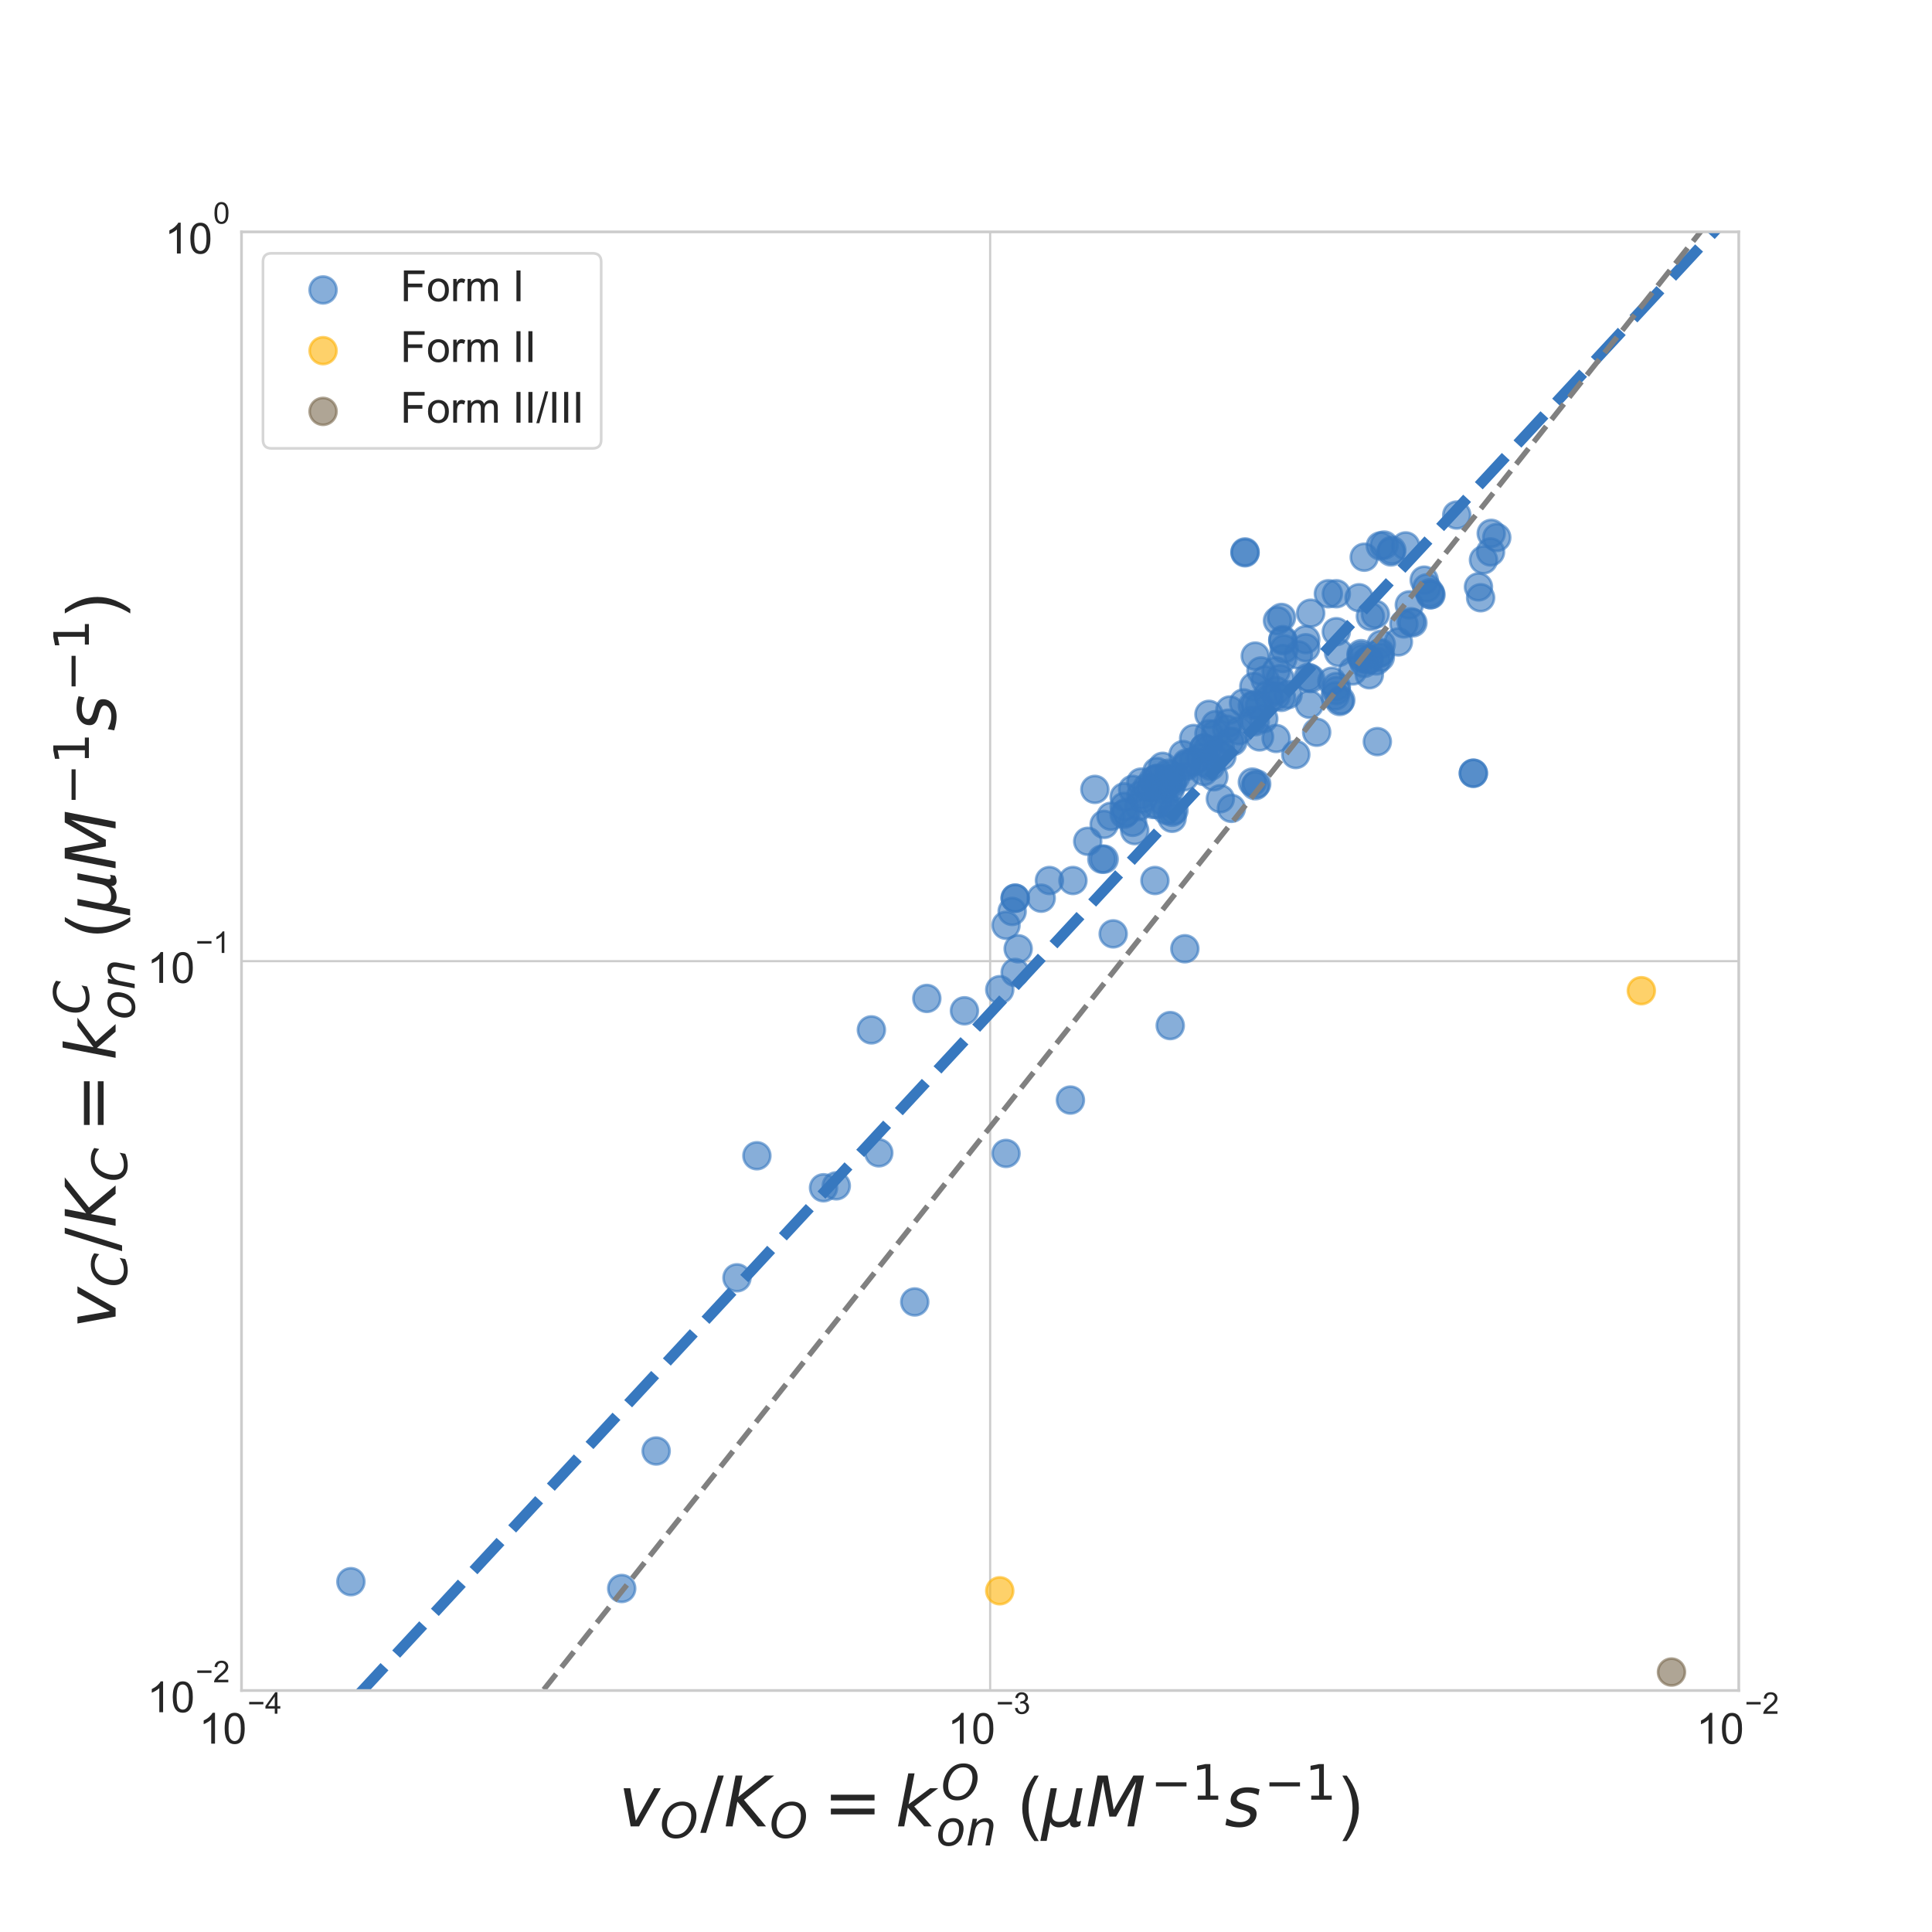 <?xml version="1.0" encoding="utf-8" standalone="no"?>
<!DOCTYPE svg PUBLIC "-//W3C//DTD SVG 1.1//EN"
  "http://www.w3.org/Graphics/SVG/1.1/DTD/svg11.dtd">
<!-- Created with matplotlib (http://matplotlib.org/) -->
<svg height="720pt" version="1.1" viewBox="0 0 720 720" width="720pt" xmlns="http://www.w3.org/2000/svg" xmlns:xlink="http://www.w3.org/1999/xlink">
 <defs>
  <style type="text/css">
*{stroke-linecap:butt;stroke-linejoin:round;}
  </style>
 </defs>
 <g id="figure_1">
  <g id="patch_1">
   <path d="M 0 720 
L 720 720 
L 720 0 
L 0 0 
z
" style="fill:#ffffff;"/>
  </g>
  <g id="axes_1">
   <g id="patch_2">
    <path d="M 90 630 
L 648 630 
L 648 86.4 
L 90 86.4 
z
" style="fill:#ffffff;"/>
   </g>
   <g id="matplotlib.axis_1">
    <g id="xtick_1">
     <g id="line2d_1">
      <path clip-path="url(#pfc0ea7e9c2)" d="M 90 630 
L 90 86.4 
" style="fill:none;stroke:#cccccc;stroke-linecap:round;stroke-width:0.8;"/>
     </g>
     <g id="line2d_2"/>
     <g id="text_1">
      <!-- $\mathdefault{10^{-4}}$ -->
      <defs>
       <path d="M 37.25 0 
L 28.469 0 
L 28.469 56 
Q 25.297 52.984 20.141 49.953 
Q 14.984 46.922 10.891 45.406 
L 10.891 53.906 
Q 18.266 57.375 23.781 62.297 
Q 29.297 67.234 31.594 71.875 
L 37.25 71.875 
z
" id="ArialMT-31"/>
       <path d="M 4.156 35.297 
Q 4.156 48 6.766 55.734 
Q 9.375 63.484 14.516 67.672 
Q 19.672 71.875 27.484 71.875 
Q 33.25 71.875 37.594 69.547 
Q 41.938 67.234 44.766 62.859 
Q 47.609 58.5 49.219 52.219 
Q 50.828 45.953 50.828 35.297 
Q 50.828 22.703 48.234 14.969 
Q 45.656 7.234 40.5 3 
Q 35.359 -1.219 27.484 -1.219 
Q 17.141 -1.219 11.234 6.203 
Q 4.156 15.141 4.156 35.297 
z
M 13.188 35.297 
Q 13.188 17.672 17.312 11.828 
Q 21.438 6 27.484 6 
Q 33.547 6 37.672 11.859 
Q 41.797 17.719 41.797 35.297 
Q 41.797 52.984 37.672 58.781 
Q 33.547 64.594 27.391 64.594 
Q 21.344 64.594 17.719 59.469 
Q 13.188 52.938 13.188 35.297 
z
" id="ArialMT-30"/>
       <path d="M 52.828 31.203 
L 5.562 31.203 
L 5.562 39.406 
L 52.828 39.406 
z
" id="ArialMT-2212"/>
       <path d="M 32.328 0 
L 32.328 17.141 
L 1.266 17.141 
L 1.266 25.203 
L 33.938 71.578 
L 41.109 71.578 
L 41.109 25.203 
L 50.781 25.203 
L 50.781 17.141 
L 41.109 17.141 
L 41.109 0 
z
M 32.328 25.203 
L 32.328 57.469 
L 9.906 25.203 
z
" id="ArialMT-34"/>
      </defs>
      <g style="fill:#262626;" transform="translate(74.16 649.84)scale(0.16 -0.16)">
       <use transform="translate(0 0.202)" xlink:href="#ArialMT-31"/>
       <use transform="translate(55.615 0.202)" xlink:href="#ArialMT-30"/>
       <use transform="translate(112.973 69.895)scale(0.7)" xlink:href="#ArialMT-2212"/>
       <use transform="translate(153.852 69.895)scale(0.7)" xlink:href="#ArialMT-34"/>
      </g>
     </g>
    </g>
    <g id="xtick_2">
     <g id="line2d_3">
      <path clip-path="url(#pfc0ea7e9c2)" d="M 369 630 
L 369 86.4 
" style="fill:none;stroke:#cccccc;stroke-linecap:round;stroke-width:0.8;"/>
     </g>
     <g id="line2d_4"/>
     <g id="text_2">
      <!-- $\mathdefault{10^{-3}}$ -->
      <defs>
       <path d="M 4.203 18.891 
L 12.984 20.062 
Q 14.5 12.594 18.141 9.297 
Q 21.781 6 27 6 
Q 33.203 6 37.469 10.297 
Q 41.75 14.594 41.75 20.953 
Q 41.75 27 37.797 30.922 
Q 33.844 34.859 27.734 34.859 
Q 25.25 34.859 21.531 33.891 
L 22.516 41.609 
Q 23.391 41.5 23.922 41.5 
Q 29.547 41.5 34.031 44.422 
Q 38.531 47.359 38.531 53.469 
Q 38.531 58.297 35.25 61.469 
Q 31.984 64.656 26.812 64.656 
Q 21.688 64.656 18.266 61.422 
Q 14.844 58.203 13.875 51.766 
L 5.078 53.328 
Q 6.688 62.156 12.391 67.016 
Q 18.109 71.875 26.609 71.875 
Q 32.469 71.875 37.391 69.359 
Q 42.328 66.844 44.938 62.5 
Q 47.562 58.156 47.562 53.266 
Q 47.562 48.641 45.062 44.828 
Q 42.578 41.016 37.703 38.766 
Q 44.047 37.312 47.562 32.688 
Q 51.078 28.078 51.078 21.141 
Q 51.078 11.766 44.234 5.25 
Q 37.406 -1.266 26.953 -1.266 
Q 17.531 -1.266 11.297 4.344 
Q 5.078 9.969 4.203 18.891 
z
" id="ArialMT-33"/>
      </defs>
      <g style="fill:#262626;" transform="translate(353.16 650)scale(0.16 -0.16)">
       <use transform="translate(0 0.994)" xlink:href="#ArialMT-31"/>
       <use transform="translate(55.615 0.994)" xlink:href="#ArialMT-30"/>
       <use transform="translate(112.973 70.688)scale(0.7)" xlink:href="#ArialMT-2212"/>
       <use transform="translate(153.852 70.688)scale(0.7)" xlink:href="#ArialMT-33"/>
      </g>
     </g>
    </g>
    <g id="xtick_3">
     <g id="line2d_5">
      <path clip-path="url(#pfc0ea7e9c2)" d="M 648 630 
L 648 86.4 
" style="fill:none;stroke:#cccccc;stroke-linecap:round;stroke-width:0.8;"/>
     </g>
     <g id="line2d_6"/>
     <g id="text_3">
      <!-- $\mathdefault{10^{-2}}$ -->
      <defs>
       <path d="M 50.344 8.453 
L 50.344 0 
L 3.031 0 
Q 2.938 3.172 4.047 6.109 
Q 5.859 10.938 9.828 15.625 
Q 13.812 20.312 21.344 26.469 
Q 33.016 36.031 37.109 41.625 
Q 41.219 47.219 41.219 52.203 
Q 41.219 57.422 37.469 61 
Q 33.734 64.594 27.734 64.594 
Q 21.391 64.594 17.578 60.781 
Q 13.766 56.984 13.719 50.25 
L 4.688 51.172 
Q 5.609 61.281 11.656 66.578 
Q 17.719 71.875 27.938 71.875 
Q 38.234 71.875 44.234 66.156 
Q 50.25 60.453 50.25 52 
Q 50.25 47.703 48.484 43.547 
Q 46.734 39.406 42.656 34.812 
Q 38.578 30.219 29.109 22.219 
Q 21.188 15.578 18.938 13.203 
Q 16.703 10.844 15.234 8.453 
z
" id="ArialMT-32"/>
      </defs>
      <g style="fill:#262626;" transform="translate(632.16 650)scale(0.16 -0.16)">
       <use transform="translate(0 0.994)" xlink:href="#ArialMT-31"/>
       <use transform="translate(55.615 0.994)" xlink:href="#ArialMT-30"/>
       <use transform="translate(112.973 70.688)scale(0.7)" xlink:href="#ArialMT-2212"/>
       <use transform="translate(153.852 70.688)scale(0.7)" xlink:href="#ArialMT-32"/>
      </g>
     </g>
    </g>
    <g id="xtick_4">
     <g id="line2d_7"/>
    </g>
    <g id="xtick_5">
     <g id="line2d_8"/>
    </g>
    <g id="xtick_6">
     <g id="line2d_9"/>
    </g>
    <g id="xtick_7">
     <g id="line2d_10"/>
    </g>
    <g id="xtick_8">
     <g id="line2d_11"/>
    </g>
    <g id="xtick_9">
     <g id="line2d_12"/>
    </g>
    <g id="xtick_10">
     <g id="line2d_13"/>
    </g>
    <g id="xtick_11">
     <g id="line2d_14"/>
    </g>
    <g id="xtick_12">
     <g id="line2d_15"/>
    </g>
    <g id="xtick_13">
     <g id="line2d_16"/>
    </g>
    <g id="xtick_14">
     <g id="line2d_17"/>
    </g>
    <g id="xtick_15">
     <g id="line2d_18"/>
    </g>
    <g id="xtick_16">
     <g id="line2d_19"/>
    </g>
    <g id="xtick_17">
     <g id="line2d_20"/>
    </g>
    <g id="xtick_18">
     <g id="line2d_21"/>
    </g>
    <g id="xtick_19">
     <g id="line2d_22"/>
    </g>
    <g id="text_4">
     <!-- $v_O / K_O = k_{on}^O$ ($\mu M^{-1} s^{-1}$) -->
     <defs>
      <path d="M 7.172 54.688 
L 16.703 54.688 
L 24.703 8.203 
L 50.875 54.688 
L 60.406 54.688 
L 29.297 0 
L 17.188 0 
z
" id="DejaVuSans-Oblique-76"/>
      <path d="M 45.609 66.219 
Q 37.5 66.219 31.297 62.281 
Q 25.094 58.344 20.516 50.297 
Q 17.578 45.172 16.031 39.406 
Q 14.5 33.641 14.5 27.781 
Q 14.5 17.625 19.359 12.109 
Q 24.219 6.594 33.109 6.594 
Q 41.109 6.594 47.375 10.562 
Q 53.656 14.547 58.109 22.406 
Q 61.078 27.688 62.641 33.469 
Q 64.203 39.266 64.203 45.016 
Q 64.203 55.125 59.312 60.672 
Q 54.438 66.219 45.609 66.219 
z
M 32.812 -1.422 
Q 19.391 -1.422 11.688 6.531 
Q 4 14.5 4 28.328 
Q 4 36.234 7 44.484 
Q 10.016 52.734 15.281 59.188 
Q 21.484 66.75 29.094 70.484 
Q 36.719 74.219 45.906 74.219 
Q 59.281 74.219 66.984 66.328 
Q 74.703 58.453 74.703 44.828 
Q 74.703 36.422 71.766 28.312 
Q 68.844 20.219 63.375 13.625 
Q 57.125 6 49.578 2.281 
Q 42.047 -1.422 32.812 -1.422 
z
" id="DejaVuSans-Oblique-4f"/>
      <path d="M 25.391 72.906 
L 33.688 72.906 
L 8.297 -9.281 
L 0 -9.281 
z
" id="DejaVuSans-2f"/>
      <path d="M 16.891 72.906 
L 26.812 72.906 
L 20.797 42.188 
L 59.078 72.906 
L 72.219 72.906 
L 28.906 38.094 
L 60.594 0 
L 48.578 0 
L 19.484 35.5 
L 12.594 0 
L 2.688 0 
z
" id="DejaVuSans-Oblique-4b"/>
      <path d="M 10.594 45.406 
L 73.188 45.406 
L 73.188 37.203 
L 10.594 37.203 
z
M 10.594 25.484 
L 73.188 25.484 
L 73.188 17.188 
L 10.594 17.188 
z
" id="DejaVuSans-3d"/>
      <path d="M 18.312 75.984 
L 27.297 75.984 
L 18.703 31.688 
L 49.516 54.688 
L 61.188 54.688 
L 26.812 28.516 
L 51.906 0 
L 41.016 0 
L 17.672 26.703 
L 12.5 0 
L 3.516 0 
z
" id="DejaVuSans-Oblique-6b"/>
      <path d="M 25.391 -1.422 
Q 15.766 -1.422 10.172 4.516 
Q 4.594 10.453 4.594 20.703 
Q 4.594 26.656 6.516 32.828 
Q 8.453 39.016 11.531 43.219 
Q 16.359 49.75 22.312 52.875 
Q 28.266 56 35.797 56 
Q 45.125 56 50.859 50.188 
Q 56.594 44.391 56.594 35.016 
Q 56.594 28.516 54.688 22.062 
Q 52.781 15.625 49.703 11.375 
Q 44.922 4.828 38.969 1.703 
Q 33.016 -1.422 25.391 -1.422 
z
M 13.922 21 
Q 13.922 13.578 17.016 9.891 
Q 20.125 6.203 26.422 6.203 
Q 35.453 6.203 41.375 14.078 
Q 47.312 21.969 47.312 34.078 
Q 47.312 41.156 44.141 44.766 
Q 40.969 48.391 34.812 48.391 
Q 29.734 48.391 25.781 46.016 
Q 21.828 43.656 18.703 38.812 
Q 16.406 35.203 15.156 30.562 
Q 13.922 25.922 13.922 21 
z
" id="DejaVuSans-Oblique-6f"/>
      <path d="M 55.719 33.016 
L 49.312 0 
L 40.281 0 
L 46.688 32.672 
Q 47.125 34.969 47.359 36.719 
Q 47.609 38.484 47.609 39.5 
Q 47.609 43.609 45.016 45.891 
Q 42.438 48.188 37.797 48.188 
Q 30.562 48.188 25.344 43.375 
Q 20.125 38.578 18.5 30.328 
L 12.5 0 
L 3.516 0 
L 14.109 54.688 
L 23.094 54.688 
L 21.297 46.094 
Q 25.047 50.828 30.312 53.406 
Q 35.594 56 41.406 56 
Q 48.641 56 52.609 52.094 
Q 56.594 48.188 56.594 41.109 
Q 56.594 39.359 56.375 37.359 
Q 56.156 35.359 55.719 33.016 
z
" id="DejaVuSans-Oblique-6e"/>
      <path id="ArialMT-20"/>
      <path d="M 23.391 -21.047 
Q 16.109 -11.859 11.078 0.438 
Q 6.062 12.75 6.062 25.922 
Q 6.062 37.547 9.812 48.188 
Q 14.203 60.547 23.391 72.797 
L 29.688 72.797 
Q 23.781 62.641 21.875 58.297 
Q 18.891 51.562 17.188 44.234 
Q 15.094 35.109 15.094 25.875 
Q 15.094 2.391 29.688 -21.047 
z
" id="ArialMT-28"/>
      <path d="M -1.312 -20.797 
L 13.375 54.688 
L 22.406 54.688 
L 15.766 20.656 
Q 15.578 19.625 15.422 18.359 
Q 15.281 17.094 15.281 15.828 
Q 15.281 11.281 18.141 8.828 
Q 21 6.391 26.312 6.391 
Q 33.547 6.391 37.984 10.484 
Q 42.438 14.594 44 22.797 
L 50.203 54.688 
L 59.188 54.688 
L 51.031 12.641 
Q 50.828 11.719 50.75 11.031 
Q 50.688 10.359 50.688 9.812 
Q 50.688 8.297 51.297 7.594 
Q 51.906 6.891 53.219 6.891 
Q 53.719 6.891 54.562 7.125 
Q 55.422 7.375 56.984 8.016 
L 55.609 0.781 
Q 53.469 -0.297 51.516 -0.859 
Q 49.562 -1.422 47.703 -1.422 
Q 44.484 -1.422 42.656 0.625 
Q 40.828 2.688 40.828 6.297 
Q 38.094 2.391 34.297 0.484 
Q 30.516 -1.422 25.391 -1.422 
Q 20.844 -1.422 17.453 0.672 
Q 14.062 2.781 12.984 6.203 
L 7.719 -20.797 
z
" id="DejaVuSans-Oblique-3bc"/>
      <path d="M 16.891 72.906 
L 31.688 72.906 
L 40.188 23.781 
L 68.406 72.906 
L 83.594 72.906 
L 69.391 0 
L 59.812 0 
L 72.219 63.922 
L 43.609 14.016 
L 33.984 14.016 
L 24.703 64.109 
L 12.312 0 
L 2.688 0 
z
" id="DejaVuSans-Oblique-4d"/>
      <path d="M 10.594 35.5 
L 73.188 35.5 
L 73.188 27.203 
L 10.594 27.203 
z
" id="DejaVuSans-2212"/>
      <path d="M 12.406 8.297 
L 28.516 8.297 
L 28.516 63.922 
L 10.984 60.406 
L 10.984 69.391 
L 28.422 72.906 
L 38.281 72.906 
L 38.281 8.297 
L 54.391 8.297 
L 54.391 0 
L 12.406 0 
z
" id="DejaVuSans-31"/>
      <path d="M 50 53.078 
L 48.297 44.578 
Q 44.734 46.531 40.766 47.5 
Q 36.812 48.484 32.625 48.484 
Q 25.531 48.484 21.453 46.062 
Q 17.391 43.656 17.391 39.5 
Q 17.391 34.672 26.859 32.078 
Q 27.594 31.891 27.938 31.781 
L 30.812 30.906 
Q 39.797 28.422 42.797 25.688 
Q 45.797 22.953 45.797 18.219 
Q 45.797 9.516 38.891 4.047 
Q 31.984 -1.422 20.797 -1.422 
Q 16.453 -1.422 11.672 -0.578 
Q 6.891 0.25 1.125 2 
L 2.875 11.281 
Q 7.812 8.734 12.594 7.422 
Q 17.391 6.109 21.781 6.109 
Q 28.375 6.109 32.5 8.938 
Q 36.625 11.766 36.625 16.109 
Q 36.625 20.797 25.781 23.688 
L 24.859 23.922 
L 21.781 24.703 
Q 14.938 26.516 11.766 29.469 
Q 8.594 32.422 8.594 37.016 
Q 8.594 45.75 15.156 50.875 
Q 21.734 56 33.016 56 
Q 37.453 56 41.672 55.266 
Q 45.906 54.547 50 53.078 
z
" id="DejaVuSans-Oblique-73"/>
      <path d="M 12.359 -21.047 
L 6.062 -21.047 
Q 20.656 2.391 20.656 25.875 
Q 20.656 35.062 18.562 44.094 
Q 16.891 51.422 13.922 58.156 
Q 12.016 62.547 6.062 72.797 
L 12.359 72.797 
Q 21.531 60.547 25.922 48.188 
Q 29.688 37.547 29.688 25.922 
Q 29.688 12.75 24.625 0.438 
Q 19.578 -11.859 12.359 -21.047 
z
" id="ArialMT-29"/>
     </defs>
     <g style="fill:#262626;" transform="translate(230.55 680.84)scale(0.26 -0.26)">
      <use transform="translate(0 0.766)" xlink:href="#DejaVuSans-Oblique-76"/>
      <use transform="translate(59.18 -15.641)scale(0.7)" xlink:href="#DejaVuSans-Oblique-4f"/>
      <use transform="translate(117.012 0.766)" xlink:href="#DejaVuSans-2f"/>
      <use transform="translate(150.703 0.766)" xlink:href="#DejaVuSans-Oblique-4b"/>
      <use transform="translate(216.279 -15.641)scale(0.7)" xlink:href="#DejaVuSans-Oblique-4f"/>
      <use transform="translate(293.594 0.766)" xlink:href="#DejaVuSans-3d"/>
      <use transform="translate(396.865 0.766)" xlink:href="#DejaVuSans-Oblique-6b"/>
      <use transform="translate(462.223 39.047)scale(0.7)" xlink:href="#DejaVuSans-Oblique-4f"/>
      <use transform="translate(454.775 -26.578)scale(0.7)" xlink:href="#DejaVuSans-Oblique-6f"/>
      <use transform="translate(497.603 -26.578)scale(0.7)" xlink:href="#DejaVuSans-Oblique-6e"/>
      <use transform="translate(544.702 0.766)" xlink:href="#ArialMT-20"/>
      <use transform="translate(572.485 0.766)" xlink:href="#ArialMT-28"/>
      <use transform="translate(605.786 0.766)" xlink:href="#DejaVuSans-Oblique-3bc"/>
      <use transform="translate(669.409 0.766)" xlink:href="#DejaVuSans-Oblique-4d"/>
      <use transform="translate(762.705 39.047)scale(0.7)" xlink:href="#DejaVuSans-2212"/>
      <use transform="translate(821.358 39.047)scale(0.7)" xlink:href="#DejaVuSans-31"/>
      <use transform="translate(868.628 0.766)" xlink:href="#DejaVuSans-Oblique-73"/>
      <use transform="translate(925.378 39.047)scale(0.7)" xlink:href="#DejaVuSans-2212"/>
      <use transform="translate(984.03 39.047)scale(0.7)" xlink:href="#DejaVuSans-31"/>
      <use transform="translate(1031.3 0.766)" xlink:href="#ArialMT-29"/>
     </g>
    </g>
   </g>
   <g id="matplotlib.axis_2">
    <g id="ytick_1">
     <g id="line2d_23">
      <path clip-path="url(#pfc0ea7e9c2)" d="M 90 630 
L 648 630 
" style="fill:none;stroke:#cccccc;stroke-linecap:round;stroke-width:0.8;"/>
     </g>
     <g id="line2d_24"/>
     <g id="text_5">
      <!-- $\mathdefault{10^{-2}}$ -->
      <g style="fill:#262626;" transform="translate(54.82 638.25)scale(0.16 -0.16)">
       <use transform="translate(0 0.994)" xlink:href="#ArialMT-31"/>
       <use transform="translate(55.615 0.994)" xlink:href="#ArialMT-30"/>
       <use transform="translate(112.973 70.688)scale(0.7)" xlink:href="#ArialMT-2212"/>
       <use transform="translate(153.852 70.688)scale(0.7)" xlink:href="#ArialMT-32"/>
      </g>
     </g>
    </g>
    <g id="ytick_2">
     <g id="line2d_25">
      <path clip-path="url(#pfc0ea7e9c2)" d="M 90 358.2 
L 648 358.2 
" style="fill:none;stroke:#cccccc;stroke-linecap:round;stroke-width:0.8;"/>
     </g>
     <g id="line2d_26"/>
     <g id="text_6">
      <!-- $\mathdefault{10^{-1}}$ -->
      <g style="fill:#262626;" transform="translate(54.82 366.45)scale(0.16 -0.16)">
       <use transform="translate(0 0.994)" xlink:href="#ArialMT-31"/>
       <use transform="translate(55.615 0.994)" xlink:href="#ArialMT-30"/>
       <use transform="translate(112.973 70.688)scale(0.7)" xlink:href="#ArialMT-2212"/>
       <use transform="translate(153.852 70.688)scale(0.7)" xlink:href="#ArialMT-31"/>
      </g>
     </g>
    </g>
    <g id="ytick_3">
     <g id="line2d_27">
      <path clip-path="url(#pfc0ea7e9c2)" d="M 90 86.4 
L 648 86.4 
" style="fill:none;stroke:#cccccc;stroke-linecap:round;stroke-width:0.8;"/>
     </g>
     <g id="line2d_28"/>
     <g id="text_7">
      <!-- $\mathdefault{10^{0}}$ -->
      <g style="fill:#262626;" transform="translate(61.38 94.65)scale(0.16 -0.16)">
       <use transform="translate(0 0.994)" xlink:href="#ArialMT-31"/>
       <use transform="translate(55.615 0.994)" xlink:href="#ArialMT-30"/>
       <use transform="translate(112.973 70.688)scale(0.7)" xlink:href="#ArialMT-30"/>
      </g>
     </g>
    </g>
    <g id="ytick_4">
     <g id="line2d_29"/>
    </g>
    <g id="ytick_5">
     <g id="line2d_30"/>
    </g>
    <g id="ytick_6">
     <g id="line2d_31"/>
    </g>
    <g id="ytick_7">
     <g id="line2d_32"/>
    </g>
    <g id="ytick_8">
     <g id="line2d_33"/>
    </g>
    <g id="ytick_9">
     <g id="line2d_34"/>
    </g>
    <g id="ytick_10">
     <g id="line2d_35"/>
    </g>
    <g id="ytick_11">
     <g id="line2d_36"/>
    </g>
    <g id="ytick_12">
     <g id="line2d_37"/>
    </g>
    <g id="ytick_13">
     <g id="line2d_38"/>
    </g>
    <g id="ytick_14">
     <g id="line2d_39"/>
    </g>
    <g id="ytick_15">
     <g id="line2d_40"/>
    </g>
    <g id="ytick_16">
     <g id="line2d_41"/>
    </g>
    <g id="ytick_17">
     <g id="line2d_42"/>
    </g>
    <g id="ytick_18">
     <g id="line2d_43"/>
    </g>
    <g id="ytick_19">
     <g id="line2d_44"/>
    </g>
    <g id="text_8">
     <!-- $v_C / K_C = k_{on}^C$ ($\mu M^{-1} s^{-1}$) -->
     <defs>
      <path d="M 69.484 67.281 
L 67.484 56.891 
Q 62.797 61.625 57.547 63.922 
Q 52.297 66.219 46.188 66.219 
Q 37.844 66.219 31.516 62.203 
Q 25.203 58.203 20.609 50 
Q 17.672 44.734 16.125 38.844 
Q 14.594 32.953 14.594 27 
Q 14.594 17.047 19.75 11.812 
Q 24.906 6.594 34.719 6.594 
Q 41.5 6.594 47.75 8.766 
Q 54 10.938 59.906 15.281 
L 57.625 3.609 
Q 51.812 1.125 45.875 -0.141 
Q 39.938 -1.422 33.984 -1.422 
Q 19.969 -1.422 12.078 6.188 
Q 4.203 13.812 4.203 27.391 
Q 4.203 36.078 7.203 44.469 
Q 10.203 52.875 15.828 59.812 
Q 21.781 67.188 29.422 70.703 
Q 37.062 74.219 47.219 74.219 
Q 53.469 74.219 59.062 72.484 
Q 64.656 70.75 69.484 67.281 
z
" id="DejaVuSans-Oblique-43"/>
     </defs>
     <g style="fill:#262626;" transform="translate(43.28 495.09)rotate(-90)scale(0.26 -0.26)">
      <use transform="translate(0 0.766)" xlink:href="#DejaVuSans-Oblique-76"/>
      <use transform="translate(59.18 -15.641)scale(0.7)" xlink:href="#DejaVuSans-Oblique-43"/>
      <use transform="translate(110.791 0.766)" xlink:href="#DejaVuSans-2f"/>
      <use transform="translate(144.482 0.766)" xlink:href="#DejaVuSans-Oblique-4b"/>
      <use transform="translate(210.059 -15.641)scale(0.7)" xlink:href="#DejaVuSans-Oblique-43"/>
      <use transform="translate(281.152 0.766)" xlink:href="#DejaVuSans-3d"/>
      <use transform="translate(384.424 0.766)" xlink:href="#DejaVuSans-Oblique-6b"/>
      <use transform="translate(449.782 39.047)scale(0.7)" xlink:href="#DejaVuSans-Oblique-43"/>
      <use transform="translate(442.334 -26.578)scale(0.7)" xlink:href="#DejaVuSans-Oblique-6f"/>
      <use transform="translate(485.161 -26.578)scale(0.7)" xlink:href="#DejaVuSans-Oblique-6e"/>
      <use transform="translate(532.261 0.766)" xlink:href="#ArialMT-20"/>
      <use transform="translate(560.044 0.766)" xlink:href="#ArialMT-28"/>
      <use transform="translate(593.345 0.766)" xlink:href="#DejaVuSans-Oblique-3bc"/>
      <use transform="translate(656.968 0.766)" xlink:href="#DejaVuSans-Oblique-4d"/>
      <use transform="translate(750.264 39.047)scale(0.7)" xlink:href="#DejaVuSans-2212"/>
      <use transform="translate(808.916 39.047)scale(0.7)" xlink:href="#DejaVuSans-31"/>
      <use transform="translate(856.187 0.766)" xlink:href="#DejaVuSans-Oblique-73"/>
      <use transform="translate(912.936 39.047)scale(0.7)" xlink:href="#DejaVuSans-2212"/>
      <use transform="translate(971.589 39.047)scale(0.7)" xlink:href="#DejaVuSans-31"/>
      <use transform="translate(1018.859 0.766)" xlink:href="#ArialMT-29"/>
     </g>
    </g>
   </g>
   <g id="PathCollection_1">
    <defs>
     <path d="M 0 5 
C 1.326 5 2.598 4.473 3.536 3.536 
C 4.473 2.598 5 1.326 5 0 
C 5 -1.326 4.473 -2.598 3.536 -3.536 
C 2.598 -4.473 1.326 -5 0 -5 
C -1.326 -5 -2.598 -4.473 -3.536 -3.536 
C -4.473 -2.598 -5 -1.326 -5 0 
C -5 1.326 -4.473 2.598 -3.536 3.536 
C -2.598 4.473 -1.326 5 0 5 
z
" id="m9a96a9c638" style="stroke:#3778bf;stroke-opacity:0.6;"/>
    </defs>
    <g clip-path="url(#pfc0ea7e9c2)">
     <use style="fill:#3778bf;fill-opacity:0.6;stroke:#3778bf;stroke-opacity:0.6;" x="231.692" xlink:href="#m9a96a9c638" y="591.981"/>
     <use style="fill:#3778bf;fill-opacity:0.6;stroke:#3778bf;stroke-opacity:0.6;" x="478.071" xlink:href="#m9a96a9c638" y="238.361"/>
     <use style="fill:#3778bf;fill-opacity:0.6;stroke:#3778bf;stroke-opacity:0.6;" x="495.048" xlink:href="#m9a96a9c638" y="221.27"/>
     <use style="fill:#3778bf;fill-opacity:0.6;stroke:#3778bf;stroke-opacity:0.6;" x="523.871" xlink:href="#m9a96a9c638" y="203.444"/>
     <use style="fill:#3778bf;fill-opacity:0.6;stroke:#3778bf;stroke-opacity:0.6;" x="518.7" xlink:href="#m9a96a9c638" y="205.046"/>
     <use style="fill:#3778bf;fill-opacity:0.6;stroke:#3778bf;stroke-opacity:0.6;" x="488.45" xlink:href="#m9a96a9c638" y="228.518"/>
     <use style="fill:#3778bf;fill-opacity:0.6;stroke:#3778bf;stroke-opacity:0.6;" x="514.398" xlink:href="#m9a96a9c638" y="203.444"/>
     <use style="fill:#3778bf;fill-opacity:0.6;stroke:#3778bf;stroke-opacity:0.6;" x="518.347" xlink:href="#m9a96a9c638" y="205.693"/>
     <use style="fill:#3778bf;fill-opacity:0.6;stroke:#3778bf;stroke-opacity:0.6;" x="467.796" xlink:href="#m9a96a9c638" y="244.506"/>
     <use style="fill:#3778bf;fill-opacity:0.6;stroke:#3778bf;stroke-opacity:0.6;" x="478.071" xlink:href="#m9a96a9c638" y="238.789"/>
     <use style="fill:#3778bf;fill-opacity:0.6;stroke:#3778bf;stroke-opacity:0.6;" x="508.413" xlink:href="#m9a96a9c638" y="207.655"/>
     <use style="fill:#3778bf;fill-opacity:0.6;stroke:#3778bf;stroke-opacity:0.6;" x="476.084" xlink:href="#m9a96a9c638" y="231.305"/>
     <use style="fill:#3778bf;fill-opacity:0.6;stroke:#3778bf;stroke-opacity:0.6;" x="498.009" xlink:href="#m9a96a9c638" y="221.27"/>
     <use style="fill:#3778bf;fill-opacity:0.6;stroke:#3778bf;stroke-opacity:0.6;" x="515.849" xlink:href="#m9a96a9c638" y="203.126"/>
     <use style="fill:#3778bf;fill-opacity:0.6;stroke:#3778bf;stroke-opacity:0.6;" x="477.577" xlink:href="#m9a96a9c638" y="230.103"/>
     <use style="fill:#3778bf;fill-opacity:0.6;stroke:#3778bf;stroke-opacity:0.6;" x="514.398" xlink:href="#m9a96a9c638" y="244.957"/>
     <use style="fill:#3778bf;fill-opacity:0.6;stroke:#3778bf;stroke-opacity:0.6;" x="523.194" xlink:href="#m9a96a9c638" y="232.52"/>
     <use style="fill:#3778bf;fill-opacity:0.6;stroke:#3778bf;stroke-opacity:0.6;" x="510.315" xlink:href="#m9a96a9c638" y="245.865"/>
     <use style="fill:#3778bf;fill-opacity:0.6;stroke:#3778bf;stroke-opacity:0.6;" x="514.032" xlink:href="#m9a96a9c638" y="243.608"/>
     <use style="fill:#3778bf;fill-opacity:0.6;stroke:#3778bf;stroke-opacity:0.6;" x="452.38" xlink:href="#m9a96a9c638" y="282.435"/>
     <use style="fill:#3778bf;fill-opacity:0.6;stroke:#3778bf;stroke-opacity:0.6;" x="452.987" xlink:href="#m9a96a9c638" y="270.06"/>
     <use style="fill:#3778bf;fill-opacity:0.6;stroke:#3778bf;stroke-opacity:0.6;" x="478.562" xlink:href="#m9a96a9c638" y="241.833"/>
     <use style="fill:#3778bf;fill-opacity:0.6;stroke:#3778bf;stroke-opacity:0.6;" x="436.808" xlink:href="#m9a96a9c638" y="304.954"/>
     <use style="fill:#3778bf;fill-opacity:0.6;stroke:#3778bf;stroke-opacity:0.6;" x="448.67" xlink:href="#m9a96a9c638" y="278.765"/>
     <use style="fill:#3778bf;fill-opacity:0.6;stroke:#3778bf;stroke-opacity:0.6;" x="440.892" xlink:href="#m9a96a9c638" y="281.199"/>
     <use style="fill:#3778bf;fill-opacity:0.6;stroke:#3778bf;stroke-opacity:0.6;" x="452.987" xlink:href="#m9a96a9c638" y="273.465"/>
     <use style="fill:#3778bf;fill-opacity:0.6;stroke:#3778bf;stroke-opacity:0.6;" x="448.67" xlink:href="#m9a96a9c638" y="278.765"/>
     <use style="fill:#3778bf;fill-opacity:0.6;stroke:#3778bf;stroke-opacity:0.6;" x="469.922" xlink:href="#m9a96a9c638" y="250.04"/>
     <use style="fill:#3778bf;fill-opacity:0.6;stroke:#3778bf;stroke-opacity:0.6;" x="422.103" xlink:href="#m9a96a9c638" y="294.183"/>
     <use style="fill:#3778bf;fill-opacity:0.6;stroke:#3778bf;stroke-opacity:0.6;" x="483.842" xlink:href="#m9a96a9c638" y="244.056"/>
     <use style="fill:#3778bf;fill-opacity:0.6;stroke:#3778bf;stroke-opacity:0.6;" x="436.808" xlink:href="#m9a96a9c638" y="302.72"/>
     <use style="fill:#3778bf;fill-opacity:0.6;stroke:#3778bf;stroke-opacity:0.6;" x="466.719" xlink:href="#m9a96a9c638" y="263.003"/>
     <use style="fill:#3778bf;fill-opacity:0.6;stroke:#3778bf;stroke-opacity:0.6;" x="451.156" xlink:href="#m9a96a9c638" y="285.583"/>
     <use style="fill:#3778bf;fill-opacity:0.6;stroke:#3778bf;stroke-opacity:0.6;" x="449.297" xlink:href="#m9a96a9c638" y="284.313"/>
     <use style="fill:#3778bf;fill-opacity:0.6;stroke:#3778bf;stroke-opacity:0.6;" x="480.025" xlink:href="#m9a96a9c638" y="258.86"/>
     <use style="fill:#3778bf;fill-opacity:0.6;stroke:#3778bf;stroke-opacity:0.6;" x="477.577" xlink:href="#m9a96a9c638" y="259.882"/>
     <use style="fill:#3778bf;fill-opacity:0.6;stroke:#3778bf;stroke-opacity:0.6;" x="498.842" xlink:href="#m9a96a9c638" y="243.162"/>
     <use style="fill:#3778bf;fill-opacity:0.6;stroke:#3778bf;stroke-opacity:0.6;" x="459.475" xlink:href="#m9a96a9c638" y="276.38"/>
     <use style="fill:#3778bf;fill-opacity:0.6;stroke:#3778bf;stroke-opacity:0.6;" x="455.387" xlink:href="#m9a96a9c638" y="281.815"/>
     <use style="fill:#3778bf;fill-opacity:0.6;stroke:#3778bf;stroke-opacity:0.6;" x="463.429" xlink:href="#m9a96a9c638" y="261.953"/>
     <use style="fill:#3778bf;fill-opacity:0.6;stroke:#3778bf;stroke-opacity:0.6;" x="457.156" xlink:href="#m9a96a9c638" y="271.75"/>
     <use style="fill:#3778bf;fill-opacity:0.6;stroke:#3778bf;stroke-opacity:0.6;" x="457.74" xlink:href="#m9a96a9c638" y="269.502"/>
     <use style="fill:#3778bf;fill-opacity:0.6;stroke:#3778bf;stroke-opacity:0.6;" x="467.796" xlink:href="#m9a96a9c638" y="262.477"/>
     <use style="fill:#3778bf;fill-opacity:0.6;stroke:#3778bf;stroke-opacity:0.6;" x="473.042" xlink:href="#m9a96a9c638" y="260.397"/>
     <use style="fill:#3778bf;fill-opacity:0.6;stroke:#3778bf;stroke-opacity:0.6;" x="466.719" xlink:href="#m9a96a9c638" y="268.394"/>
     <use style="fill:#3778bf;fill-opacity:0.6;stroke:#3778bf;stroke-opacity:0.6;" x="512.929" xlink:href="#m9a96a9c638" y="246.322"/>
     <use style="fill:#3778bf;fill-opacity:0.6;stroke:#3778bf;stroke-opacity:0.6;" x="509.937" xlink:href="#m9a96a9c638" y="245.865"/>
     <use style="fill:#3778bf;fill-opacity:0.6;stroke:#3778bf;stroke-opacity:0.6;" x="533.284" xlink:href="#m9a96a9c638" y="221.64"/>
     <use style="fill:#3778bf;fill-opacity:0.6;stroke:#3778bf;stroke-opacity:0.6;" x="514.398" xlink:href="#m9a96a9c638" y="243.162"/>
     <use style="fill:#3778bf;fill-opacity:0.6;stroke:#3778bf;stroke-opacity:0.6;" x="452.38" xlink:href="#m9a96a9c638" y="289.475"/>
     <use style="fill:#3778bf;fill-opacity:0.6;stroke:#3778bf;stroke-opacity:0.6;" x="532.971" xlink:href="#m9a96a9c638" y="220.9"/>
     <use style="fill:#3778bf;fill-opacity:0.6;stroke:#3778bf;stroke-opacity:0.6;" x="530.76" xlink:href="#m9a96a9c638" y="216.2"/>
     <use style="fill:#3778bf;fill-opacity:0.6;stroke:#3778bf;stroke-opacity:0.6;" x="510.692" xlink:href="#m9a96a9c638" y="229.705"/>
     <use style="fill:#3778bf;fill-opacity:0.6;stroke:#3778bf;stroke-opacity:0.6;" x="512.559" xlink:href="#m9a96a9c638" y="228.913"/>
     <use style="fill:#3778bf;fill-opacity:0.6;stroke:#3778bf;stroke-opacity:0.6;" x="542.887" xlink:href="#m9a96a9c638" y="191.934"/>
     <use style="fill:#3778bf;fill-opacity:0.6;stroke:#3778bf;stroke-opacity:0.6;" x="486.627" xlink:href="#m9a96a9c638" y="241.393"/>
     <use style="fill:#3778bf;fill-opacity:0.6;stroke:#3778bf;stroke-opacity:0.6;" x="532.971" xlink:href="#m9a96a9c638" y="221.64"/>
     <use style="fill:#3778bf;fill-opacity:0.6;stroke:#3778bf;stroke-opacity:0.6;" x="504.12" xlink:href="#m9a96a9c638" y="250.04"/>
     <use style="fill:#3778bf;fill-opacity:0.6;stroke:#3778bf;stroke-opacity:0.6;" x="508.413" xlink:href="#m9a96a9c638" y="247.24"/>
     <use style="fill:#3778bf;fill-opacity:0.6;stroke:#3778bf;stroke-opacity:0.6;" x="434.712" xlink:href="#m9a96a9c638" y="292.142"/>
     <use style="fill:#3778bf;fill-opacity:0.6;stroke:#3778bf;stroke-opacity:0.6;" x="487.542" xlink:href="#m9a96a9c638" y="252.425"/>
     <use style="fill:#3778bf;fill-opacity:0.6;stroke:#3778bf;stroke-opacity:0.6;" x="441.56" xlink:href="#m9a96a9c638" y="289.475"/>
     <use style="fill:#3778bf;fill-opacity:0.6;stroke:#3778bf;stroke-opacity:0.6;" x="552.851" xlink:href="#m9a96a9c638" y="208.648"/>
     <use style="fill:#3778bf;fill-opacity:0.6;stroke:#3778bf;stroke-opacity:0.6;" x="514.762" xlink:href="#m9a96a9c638" y="240.084"/>
     <use style="fill:#3778bf;fill-opacity:0.6;stroke:#3778bf;stroke-opacity:0.6;" x="496.326" xlink:href="#m9a96a9c638" y="253.879"/>
     <use style="fill:#3778bf;fill-opacity:0.6;stroke:#3778bf;stroke-opacity:0.6;" x="521.141" xlink:href="#m9a96a9c638" y="239.219"/>
     <use style="fill:#3778bf;fill-opacity:0.6;stroke:#3778bf;stroke-opacity:0.6;" x="497.59" xlink:href="#m9a96a9c638" y="259.37"/>
     <use style="fill:#3778bf;fill-opacity:0.6;stroke:#3778bf;stroke-opacity:0.6;" x="507.257" xlink:href="#m9a96a9c638" y="243.608"/>
     <use style="fill:#3778bf;fill-opacity:0.6;stroke:#3778bf;stroke-opacity:0.6;" x="499.256" xlink:href="#m9a96a9c638" y="261.432"/>
     <use style="fill:#3778bf;fill-opacity:0.6;stroke:#3778bf;stroke-opacity:0.6;" x="468.331" xlink:href="#m9a96a9c638" y="292.142"/>
     <use style="fill:#3778bf;fill-opacity:0.6;stroke:#3778bf;stroke-opacity:0.6;" x="490.689" xlink:href="#m9a96a9c638" y="272.891"/>
     <use style="fill:#3778bf;fill-opacity:0.6;stroke:#3778bf;stroke-opacity:0.6;" x="458.899" xlink:href="#m9a96a9c638" y="301.254"/>
     <use style="fill:#3778bf;fill-opacity:0.6;stroke:#3778bf;stroke-opacity:0.6;" x="510.315" xlink:href="#m9a96a9c638" y="251.465"/>
     <use style="fill:#3778bf;fill-opacity:0.6;stroke:#3778bf;stroke-opacity:0.6;" x="482.899" xlink:href="#m9a96a9c638" y="281.199"/>
     <use style="fill:#3778bf;fill-opacity:0.6;stroke:#3778bf;stroke-opacity:0.6;" x="499.669" xlink:href="#m9a96a9c638" y="260.913"/>
     <use style="fill:#3778bf;fill-opacity:0.6;stroke:#3778bf;stroke-opacity:0.6;" x="498.009" xlink:href="#m9a96a9c638" y="255.846"/>
     <use style="fill:#3778bf;fill-opacity:0.6;stroke:#3778bf;stroke-opacity:0.6;" x="467.796" xlink:href="#m9a96a9c638" y="292.819"/>
     <use style="fill:#3778bf;fill-opacity:0.6;stroke:#3778bf;stroke-opacity:0.6;" x="430.41" xlink:href="#m9a96a9c638" y="328.142"/>
     <use style="fill:#3778bf;fill-opacity:0.6;stroke:#3778bf;stroke-opacity:0.6;" x="551.784" xlink:href="#m9a96a9c638" y="222.759"/>
     <use style="fill:#3778bf;fill-opacity:0.6;stroke:#3778bf;stroke-opacity:0.6;" x="557.798" xlink:href="#m9a96a9c638" y="200.305"/>
     <use style="fill:#3778bf;fill-opacity:0.6;stroke:#3778bf;stroke-opacity:0.6;" x="525.214" xlink:href="#m9a96a9c638" y="225.412"/>
     <use style="fill:#3778bf;fill-opacity:0.6;stroke:#3778bf;stroke-opacity:0.6;" x="531.712" xlink:href="#m9a96a9c638" y="219.07"/>
     <use style="fill:#3778bf;fill-opacity:0.6;stroke:#3778bf;stroke-opacity:0.6;" x="525.88" xlink:href="#m9a96a9c638" y="231.709"/>
     <use style="fill:#3778bf;fill-opacity:0.6;stroke:#3778bf;stroke-opacity:0.6;" x="526.542" xlink:href="#m9a96a9c638" y="232.114"/>
     <use style="fill:#3778bf;fill-opacity:0.6;stroke:#3778bf;stroke-opacity:0.6;" x="507.643" xlink:href="#m9a96a9c638" y="245.41"/>
     <use style="fill:#3778bf;fill-opacity:0.6;stroke:#3778bf;stroke-opacity:0.6;" x="550.977" xlink:href="#m9a96a9c638" y="218.707"/>
     <use style="fill:#3778bf;fill-opacity:0.6;stroke:#3778bf;stroke-opacity:0.6;" x="555.739" xlink:href="#m9a96a9c638" y="198.766"/>
     <use style="fill:#3778bf;fill-opacity:0.6;stroke:#3778bf;stroke-opacity:0.6;" x="555.48" xlink:href="#m9a96a9c638" y="205.693"/>
     <use style="fill:#3778bf;fill-opacity:0.6;stroke:#3778bf;stroke-opacity:0.6;" x="498.009" xlink:href="#m9a96a9c638" y="257.344"/>
     <use style="fill:#3778bf;fill-opacity:0.6;stroke:#3778bf;stroke-opacity:0.6;" x="475.583" xlink:href="#m9a96a9c638" y="275.205"/>
     <use style="fill:#3778bf;fill-opacity:0.6;stroke:#3778bf;stroke-opacity:0.6;" x="507.257" xlink:href="#m9a96a9c638" y="244.506"/>
     <use style="fill:#3778bf;fill-opacity:0.6;stroke:#3778bf;stroke-opacity:0.6;" x="466.719" xlink:href="#m9a96a9c638" y="291.47"/>
     <use style="fill:#3778bf;fill-opacity:0.6;stroke:#3778bf;stroke-opacity:0.6;" x="282.069" xlink:href="#m9a96a9c638" y="430.717"/>
     <use style="fill:#3778bf;fill-opacity:0.6;stroke:#3778bf;stroke-opacity:0.6;" x="130.77" xlink:href="#m9a96a9c638" y="589.442"/>
     <use style="fill:#3778bf;fill-opacity:0.6;stroke:#3778bf;stroke-opacity:0.6;" x="340.897" xlink:href="#m9a96a9c638" y="485.197"/>
     <use style="fill:#3778bf;fill-opacity:0.6;stroke:#3778bf;stroke-opacity:0.6;" x="374.912" xlink:href="#m9a96a9c638" y="429.847"/>
     <use style="fill:#3778bf;fill-opacity:0.6;stroke:#3778bf;stroke-opacity:0.6;" x="244.533" xlink:href="#m9a96a9c638" y="540.746"/>
     <use style="fill:#3778bf;fill-opacity:0.6;stroke:#3778bf;stroke-opacity:0.6;" x="398.912" xlink:href="#m9a96a9c638" y="409.962"/>
     <use style="fill:#3778bf;fill-opacity:0.6;stroke:#3778bf;stroke-opacity:0.6;" x="436.113" xlink:href="#m9a96a9c638" y="382.203"/>
     <use style="fill:#3778bf;fill-opacity:0.6;stroke:#3778bf;stroke-opacity:0.6;" x="441.56" xlink:href="#m9a96a9c638" y="353.57"/>
     <use style="fill:#3778bf;fill-opacity:0.6;stroke:#3778bf;stroke-opacity:0.6;" x="414.854" xlink:href="#m9a96a9c638" y="348.027"/>
     <use style="fill:#3778bf;fill-opacity:0.6;stroke:#3778bf;stroke-opacity:0.6;" x="379.442" xlink:href="#m9a96a9c638" y="353.57"/>
     <use style="fill:#3778bf;fill-opacity:0.6;stroke:#3778bf;stroke-opacity:0.6;" x="327.501" xlink:href="#m9a96a9c638" y="429.631"/>
     <use style="fill:#3778bf;fill-opacity:0.6;stroke:#3778bf;stroke-opacity:0.6;" x="324.739" xlink:href="#m9a96a9c638" y="383.805"/>
     <use style="fill:#3778bf;fill-opacity:0.6;stroke:#3778bf;stroke-opacity:0.6;" x="345.397" xlink:href="#m9a96a9c638" y="372.089"/>
     <use style="fill:#3778bf;fill-opacity:0.6;stroke:#3778bf;stroke-opacity:0.6;" x="274.646" xlink:href="#m9a96a9c638" y="476.203"/>
     <use style="fill:#3778bf;fill-opacity:0.6;stroke:#3778bf;stroke-opacity:0.6;" x="311.662" xlink:href="#m9a96a9c638" y="441.924"/>
     <use style="fill:#3778bf;fill-opacity:0.6;stroke:#3778bf;stroke-opacity:0.6;" x="549.073" xlink:href="#m9a96a9c638" y="288.163"/>
     <use style="fill:#3778bf;fill-opacity:0.6;stroke:#3778bf;stroke-opacity:0.6;" x="549.073" xlink:href="#m9a96a9c638" y="288.163"/>
     <use style="fill:#3778bf;fill-opacity:0.6;stroke:#3778bf;stroke-opacity:0.6;" x="513.298" xlink:href="#m9a96a9c638" y="276.38"/>
     <use style="fill:#3778bf;fill-opacity:0.6;stroke:#3778bf;stroke-opacity:0.6;" x="408.026" xlink:href="#m9a96a9c638" y="294.183"/>
     <use style="fill:#3778bf;fill-opacity:0.6;stroke:#3778bf;stroke-opacity:0.6;" x="442.224" xlink:href="#m9a96a9c638" y="284.313"/>
     <use style="fill:#3778bf;fill-opacity:0.6;stroke:#3778bf;stroke-opacity:0.6;" x="372.582" xlink:href="#m9a96a9c638" y="368.815"/>
     <use style="fill:#3778bf;fill-opacity:0.6;stroke:#3778bf;stroke-opacity:0.6;" x="463.984" xlink:href="#m9a96a9c638" y="206.017"/>
     <use style="fill:#3778bf;fill-opacity:0.6;stroke:#3778bf;stroke-opacity:0.6;" x="378.325" xlink:href="#m9a96a9c638" y="334.727"/>
     <use style="fill:#3778bf;fill-opacity:0.6;stroke:#3778bf;stroke-opacity:0.6;" x="463.984" xlink:href="#m9a96a9c638" y="205.693"/>
     <use style="fill:#3778bf;fill-opacity:0.6;stroke:#3778bf;stroke-opacity:0.6;" x="378.325" xlink:href="#m9a96a9c638" y="334.727"/>
     <use style="fill:#3778bf;fill-opacity:0.6;stroke:#3778bf;stroke-opacity:0.6;" x="448.67" xlink:href="#m9a96a9c638" y="287.513"/>
     <use style="fill:#3778bf;fill-opacity:0.6;stroke:#3778bf;stroke-opacity:0.6;" x="424.425" xlink:href="#m9a96a9c638" y="300.527"/>
     <use style="fill:#3778bf;fill-opacity:0.6;stroke:#3778bf;stroke-opacity:0.6;" x="450.539" xlink:href="#m9a96a9c638" y="273.465"/>
     <use style="fill:#3778bf;fill-opacity:0.6;stroke:#3778bf;stroke-opacity:0.6;" x="411.488" xlink:href="#m9a96a9c638" y="320.181"/>
     <use style="fill:#3778bf;fill-opacity:0.6;stroke:#3778bf;stroke-opacity:0.6;" x="486.627" xlink:href="#m9a96a9c638" y="238.361"/>
     <use style="fill:#3778bf;fill-opacity:0.6;stroke:#3778bf;stroke-opacity:0.6;" x="377.198" xlink:href="#m9a96a9c638" y="339.667"/>
     <use style="fill:#3778bf;fill-opacity:0.6;stroke:#3778bf;stroke-opacity:0.6;" x="388.024" xlink:href="#m9a96a9c638" y="334.727"/>
     <use style="fill:#3778bf;fill-opacity:0.6;stroke:#3778bf;stroke-opacity:0.6;" x="469.394" xlink:href="#m9a96a9c638" y="263.003"/>
     <use style="fill:#3778bf;fill-opacity:0.6;stroke:#3778bf;stroke-opacity:0.6;" x="433.295" xlink:href="#m9a96a9c638" y="294.183"/>
     <use style="fill:#3778bf;fill-opacity:0.6;stroke:#3778bf;stroke-opacity:0.6;" x="436.113" xlink:href="#m9a96a9c638" y="288.817"/>
     <use style="fill:#3778bf;fill-opacity:0.6;stroke:#3778bf;stroke-opacity:0.6;" x="431.138" xlink:href="#m9a96a9c638" y="299.805"/>
     <use style="fill:#3778bf;fill-opacity:0.6;stroke:#3778bf;stroke-opacity:0.6;" x="425.949" xlink:href="#m9a96a9c638" y="297.666"/>
     <use style="fill:#3778bf;fill-opacity:0.6;stroke:#3778bf;stroke-opacity:0.6;" x="425.19" xlink:href="#m9a96a9c638" y="291.47"/>
     <use style="fill:#3778bf;fill-opacity:0.6;stroke:#3778bf;stroke-opacity:0.6;" x="411.488" xlink:href="#m9a96a9c638" y="307.232"/>
     <use style="fill:#3778bf;fill-opacity:0.6;stroke:#3778bf;stroke-opacity:0.6;" x="433.295" xlink:href="#m9a96a9c638" y="285.583"/>
     <use style="fill:#3778bf;fill-opacity:0.6;stroke:#3778bf;stroke-opacity:0.6;" x="436.113" xlink:href="#m9a96a9c638" y="294.183"/>
     <use style="fill:#3778bf;fill-opacity:0.6;stroke:#3778bf;stroke-opacity:0.6;" x="498.009" xlink:href="#m9a96a9c638" y="235.404"/>
     <use style="fill:#3778bf;fill-opacity:0.6;stroke:#3778bf;stroke-opacity:0.6;" x="454.791" xlink:href="#m9a96a9c638" y="297.666"/>
     <use style="fill:#3778bf;fill-opacity:0.6;stroke:#3778bf;stroke-opacity:0.6;" x="429.678" xlink:href="#m9a96a9c638" y="299.805"/>
     <use style="fill:#3778bf;fill-opacity:0.6;stroke:#3778bf;stroke-opacity:0.6;" x="391.092" xlink:href="#m9a96a9c638" y="328.142"/>
     <use style="fill:#3778bf;fill-opacity:0.6;stroke:#3778bf;stroke-opacity:0.6;" x="444.844" xlink:href="#m9a96a9c638" y="275.205"/>
     <use style="fill:#3778bf;fill-opacity:0.6;stroke:#3778bf;stroke-opacity:0.6;" x="475.583" xlink:href="#m9a96a9c638" y="257.344"/>
     <use style="fill:#3778bf;fill-opacity:0.6;stroke:#3778bf;stroke-opacity:0.6;" x="472.528" xlink:href="#m9a96a9c638" y="258.86"/>
     <use style="fill:#3778bf;fill-opacity:0.6;stroke:#3778bf;stroke-opacity:0.6;" x="475.583" xlink:href="#m9a96a9c638" y="259.37"/>
     <use style="fill:#3778bf;fill-opacity:0.6;stroke:#3778bf;stroke-opacity:0.6;" x="425.19" xlink:href="#m9a96a9c638" y="296.26"/>
     <use style="fill:#3778bf;fill-opacity:0.6;stroke:#3778bf;stroke-opacity:0.6;" x="469.394" xlink:href="#m9a96a9c638" y="274.623"/>
     <use style="fill:#3778bf;fill-opacity:0.6;stroke:#3778bf;stroke-opacity:0.6;" x="454.791" xlink:href="#m9a96a9c638" y="278.765"/>
     <use style="fill:#3778bf;fill-opacity:0.6;stroke:#3778bf;stroke-opacity:0.6;" x="434.006" xlink:href="#m9a96a9c638" y="299.088"/>
     <use style="fill:#3778bf;fill-opacity:0.6;stroke:#3778bf;stroke-opacity:0.6;" x="436.808" xlink:href="#m9a96a9c638" y="292.142"/>
     <use style="fill:#3778bf;fill-opacity:0.6;stroke:#3778bf;stroke-opacity:0.6;" x="418.935" xlink:href="#m9a96a9c638" y="300.527"/>
     <use style="fill:#3778bf;fill-opacity:0.6;stroke:#3778bf;stroke-opacity:0.6;" x="458.321" xlink:href="#m9a96a9c638" y="264.594"/>
     <use style="fill:#3778bf;fill-opacity:0.6;stroke:#3778bf;stroke-opacity:0.6;" x="436.808" xlink:href="#m9a96a9c638" y="290.801"/>
     <use style="fill:#3778bf;fill-opacity:0.6;stroke:#3778bf;stroke-opacity:0.6;" x="467.796" xlink:href="#m9a96a9c638" y="268.946"/>
     <use style="fill:#3778bf;fill-opacity:0.6;stroke:#3778bf;stroke-opacity:0.6;" x="422.882" xlink:href="#m9a96a9c638" y="309.554"/>
     <use style="fill:#3778bf;fill-opacity:0.6;stroke:#3778bf;stroke-opacity:0.6;" x="447.408" xlink:href="#m9a96a9c638" y="282.435"/>
     <use style="fill:#3778bf;fill-opacity:0.6;stroke:#3778bf;stroke-opacity:0.6;" x="438.185" xlink:href="#m9a96a9c638" y="289.475"/>
     <use style="fill:#3778bf;fill-opacity:0.6;stroke:#3778bf;stroke-opacity:0.6;" x="449.92" xlink:href="#m9a96a9c638" y="279.369"/>
     <use style="fill:#3778bf;fill-opacity:0.6;stroke:#3778bf;stroke-opacity:0.6;" x="488.45" xlink:href="#m9a96a9c638" y="252.907"/>
     <use style="fill:#3778bf;fill-opacity:0.6;stroke:#3778bf;stroke-opacity:0.6;" x="470.971" xlink:href="#m9a96a9c638" y="267.843"/>
     <use style="fill:#3778bf;fill-opacity:0.6;stroke:#3778bf;stroke-opacity:0.6;" x="422.103" xlink:href="#m9a96a9c638" y="306.468"/>
     <use style="fill:#3778bf;fill-opacity:0.6;stroke:#3778bf;stroke-opacity:0.6;" x="444.844" xlink:href="#m9a96a9c638" y="283.684"/>
     <use style="fill:#3778bf;fill-opacity:0.6;stroke:#3778bf;stroke-opacity:0.6;" x="435.415" xlink:href="#m9a96a9c638" y="292.142"/>
     <use style="fill:#3778bf;fill-opacity:0.6;stroke:#3778bf;stroke-opacity:0.6;" x="419.734" xlink:href="#m9a96a9c638" y="302.72"/>
     <use style="fill:#3778bf;fill-opacity:0.6;stroke:#3778bf;stroke-opacity:0.6;" x="458.321" xlink:href="#m9a96a9c638" y="276.38"/>
     <use style="fill:#3778bf;fill-opacity:0.6;stroke:#3778bf;stroke-opacity:0.6;" x="418.935" xlink:href="#m9a96a9c638" y="296.961"/>
     <use style="fill:#3778bf;fill-opacity:0.6;stroke:#3778bf;stroke-opacity:0.6;" x="461.75" xlink:href="#m9a96a9c638" y="272.319"/>
     <use style="fill:#3778bf;fill-opacity:0.6;stroke:#3778bf;stroke-opacity:0.6;" x="431.138" xlink:href="#m9a96a9c638" y="290.136"/>
     <use style="fill:#3778bf;fill-opacity:0.6;stroke:#3778bf;stroke-opacity:0.6;" x="429.678" xlink:href="#m9a96a9c638" y="290.801"/>
     <use style="fill:#3778bf;fill-opacity:0.6;stroke:#3778bf;stroke-opacity:0.6;" x="435.415" xlink:href="#m9a96a9c638" y="288.163"/>
     <use style="fill:#3778bf;fill-opacity:0.6;stroke:#3778bf;stroke-opacity:0.6;" x="414.022" xlink:href="#m9a96a9c638" y="304.205"/>
     <use style="fill:#3778bf;fill-opacity:0.6;stroke:#3778bf;stroke-opacity:0.6;" x="405.363" xlink:href="#m9a96a9c638" y="313.529"/>
     <use style="fill:#3778bf;fill-opacity:0.6;stroke:#3778bf;stroke-opacity:0.6;" x="431.138" xlink:href="#m9a96a9c638" y="290.136"/>
     <use style="fill:#3778bf;fill-opacity:0.6;stroke:#3778bf;stroke-opacity:0.6;" x="427.455" xlink:href="#m9a96a9c638" y="293.499"/>
     <use style="fill:#3778bf;fill-opacity:0.6;stroke:#3778bf;stroke-opacity:0.6;" x="431.138" xlink:href="#m9a96a9c638" y="287.513"/>
     <use style="fill:#3778bf;fill-opacity:0.6;stroke:#3778bf;stroke-opacity:0.6;" x="506.48" xlink:href="#m9a96a9c638" y="222.759"/>
     <use style="fill:#3778bf;fill-opacity:0.6;stroke:#3778bf;stroke-opacity:0.6;" x="467.259" xlink:href="#m9a96a9c638" y="255.846"/>
     <use style="fill:#3778bf;fill-opacity:0.6;stroke:#3778bf;stroke-opacity:0.6;" x="378.325" xlink:href="#m9a96a9c638" y="362.405"/>
     <use style="fill:#3778bf;fill-opacity:0.6;stroke:#3778bf;stroke-opacity:0.6;" x="359.422" xlink:href="#m9a96a9c638" y="376.692"/>
     <use style="fill:#3778bf;fill-opacity:0.6;stroke:#3778bf;stroke-opacity:0.6;" x="374.912" xlink:href="#m9a96a9c638" y="344.823"/>
     <use style="fill:#3778bf;fill-opacity:0.6;stroke:#3778bf;stroke-opacity:0.6;" x="487.997" xlink:href="#m9a96a9c638" y="262.477"/>
     <use style="fill:#3778bf;fill-opacity:0.6;stroke:#3778bf;stroke-opacity:0.6;" x="475.583" xlink:href="#m9a96a9c638" y="250.04"/>
     <use style="fill:#3778bf;fill-opacity:0.6;stroke:#3778bf;stroke-opacity:0.6;" x="442.224" xlink:href="#m9a96a9c638" y="285.583"/>
     <use style="fill:#3778bf;fill-opacity:0.6;stroke:#3778bf;stroke-opacity:0.6;" x="428.941" xlink:href="#m9a96a9c638" y="293.499"/>
     <use style="fill:#3778bf;fill-opacity:0.6;stroke:#3778bf;stroke-opacity:0.6;" x="450.539" xlink:href="#m9a96a9c638" y="266.208"/>
     <use style="fill:#3778bf;fill-opacity:0.6;stroke:#3778bf;stroke-opacity:0.6;" x="471.492" xlink:href="#m9a96a9c638" y="253.392"/>
     <use style="fill:#3778bf;fill-opacity:0.6;stroke:#3778bf;stroke-opacity:0.6;" x="442.224" xlink:href="#m9a96a9c638" y="284.946"/>
     <use style="fill:#3778bf;fill-opacity:0.6;stroke:#3778bf;stroke-opacity:0.6;" x="478.071" xlink:href="#m9a96a9c638" y="245.41"/>
     <use style="fill:#3778bf;fill-opacity:0.6;stroke:#3778bf;stroke-opacity:0.6;" x="418.935" xlink:href="#m9a96a9c638" y="303.46"/>
     <use style="fill:#3778bf;fill-opacity:0.6;stroke:#3778bf;stroke-opacity:0.6;" x="399.855" xlink:href="#m9a96a9c638" y="328.142"/>
     <use style="fill:#3778bf;fill-opacity:0.6;stroke:#3778bf;stroke-opacity:0.6;" x="434.712" xlink:href="#m9a96a9c638" y="301.985"/>
     <use style="fill:#3778bf;fill-opacity:0.6;stroke:#3778bf;stroke-opacity:0.6;" x="306.902" xlink:href="#m9a96a9c638" y="442.646"/>
     <use style="fill:#3778bf;fill-opacity:0.6;stroke:#3778bf;stroke-opacity:0.6;" x="410.632" xlink:href="#m9a96a9c638" y="320.181"/>
     <use style="fill:#3778bf;fill-opacity:0.6;stroke:#3778bf;stroke-opacity:0.6;" x="435.415" xlink:href="#m9a96a9c638" y="290.136"/>
     <use style="fill:#3778bf;fill-opacity:0.6;stroke:#3778bf;stroke-opacity:0.6;" x="437.498" xlink:href="#m9a96a9c638" y="301.985"/>
     <use style="fill:#3778bf;fill-opacity:0.6;stroke:#3778bf;stroke-opacity:0.6;" x="477.082" xlink:href="#m9a96a9c638" y="252.907"/>
     <use style="fill:#3778bf;fill-opacity:0.6;stroke:#3778bf;stroke-opacity:0.6;" x="453.592" xlink:href="#m9a96a9c638" y="280.586"/>
    </g>
   </g>
   <g id="PathCollection_2">
    <defs>
     <path d="M 0 5 
C 1.326 5 2.598 4.473 3.536 3.536 
C 4.473 2.598 5 1.326 5 0 
C 5 -1.326 4.473 -2.598 3.536 -3.536 
C 2.598 -4.473 1.326 -5 0 -5 
C -1.326 -5 -2.598 -4.473 -3.536 -3.536 
C -4.473 -2.598 -5 -1.326 -5 0 
C -5 1.326 -4.473 2.598 -3.536 3.536 
C -2.598 4.473 -1.326 5 0 5 
z
" id="ma88caebaa1" style="stroke:#feb308;stroke-opacity:0.6;"/>
    </defs>
    <g clip-path="url(#pfc0ea7e9c2)">
     <use style="fill:#feb308;fill-opacity:0.6;stroke:#feb308;stroke-opacity:0.6;" x="611.679" xlink:href="#ma88caebaa1" y="369.203"/>
     <use style="fill:#feb308;fill-opacity:0.6;stroke:#feb308;stroke-opacity:0.6;" x="372.582" xlink:href="#ma88caebaa1" y="592.839"/>
    </g>
   </g>
   <g id="PathCollection_3">
    <defs>
     <path d="M 0 5 
C 1.326 5 2.598 4.473 3.536 3.536 
C 4.473 2.598 5 1.326 5 0 
C 5 -1.326 4.473 -2.598 3.536 -3.536 
C 2.598 -4.473 1.326 -5 0 -5 
C -1.326 -5 -2.598 -4.473 -3.536 -3.536 
C -4.473 -2.598 -5 -1.326 -5 0 
C -5 1.326 -4.473 2.598 -3.536 3.536 
C -2.598 4.473 -1.326 5 0 5 
z
" id="m9a787b15f4" style="stroke:#7a6a4f;stroke-opacity:0.6;"/>
    </defs>
    <g clip-path="url(#pfc0ea7e9c2)">
     <use style="fill:#7a6a4f;fill-opacity:0.6;stroke:#7a6a4f;stroke-opacity:0.6;" x="679.79" xlink:href="#m9a787b15f4" y="579.032"/>
     <use style="fill:#7a6a4f;fill-opacity:0.6;stroke:#7a6a4f;stroke-opacity:0.6;" x="622.915" xlink:href="#m9a787b15f4" y="623.122"/>
    </g>
   </g>
   <g id="line2d_45">
    <path clip-path="url(#pfc0ea7e9c2)" d="M 90 678.629 
L 649.206 75.145 
" style="fill:none;stroke:#3778bf;stroke-dasharray:14.8,6.4;stroke-dashoffset:0;stroke-width:4;"/>
   </g>
   <g id="line2d_46">
    <path clip-path="url(#pfc0ea7e9c2)" d="M 130.177 721 
L 649.206 66.89 
" style="fill:none;stroke:#808080;stroke-dasharray:7.4,3.2;stroke-dashoffset:0;stroke-width:2;"/>
   </g>
   <g id="patch_3">
    <path d="M 90 630 
L 90 86.4 
" style="fill:none;stroke:#cccccc;stroke-linecap:square;stroke-linejoin:miter;"/>
   </g>
   <g id="patch_4">
    <path d="M 648 630 
L 648 86.4 
" style="fill:none;stroke:#cccccc;stroke-linecap:square;stroke-linejoin:miter;"/>
   </g>
   <g id="patch_5">
    <path d="M 90 630 
L 648 630 
" style="fill:none;stroke:#cccccc;stroke-linecap:square;stroke-linejoin:miter;"/>
   </g>
   <g id="patch_6">
    <path d="M 90 86.4 
L 648 86.4 
" style="fill:none;stroke:#cccccc;stroke-linecap:square;stroke-linejoin:miter;"/>
   </g>
   <g id="legend_1">
    <g id="patch_7">
     <path d="M 101.2 167.097 
L 220.84 167.097 
Q 224.04 167.097 224.04 163.898 
L 224.04 97.6 
Q 224.04 94.4 220.84 94.4 
L 101.2 94.4 
Q 98 94.4 98 97.6 
L 98 163.898 
Q 98 167.097 101.2 167.097 
z
" style="fill:#ffffff;opacity:0.8;stroke:#cccccc;stroke-linejoin:miter;"/>
    </g>
    <g id="PathCollection_4">
     <g>
      <use style="fill:#3778bf;fill-opacity:0.6;stroke:#3778bf;stroke-opacity:0.6;" x="120.4" xlink:href="#m9a96a9c638" y="108.052"/>
     </g>
    </g>
    <g id="text_9">
     <!-- Form I -->
     <defs>
      <path d="M 8.203 0 
L 8.203 71.578 
L 56.5 71.578 
L 56.5 63.141 
L 17.672 63.141 
L 17.672 40.969 
L 51.266 40.969 
L 51.266 32.516 
L 17.672 32.516 
L 17.672 0 
z
" id="ArialMT-46"/>
      <path d="M 3.328 25.922 
Q 3.328 40.328 11.328 47.266 
Q 18.016 53.031 27.641 53.031 
Q 38.328 53.031 45.109 46.016 
Q 51.906 39.016 51.906 26.656 
Q 51.906 16.656 48.906 10.906 
Q 45.906 5.172 40.156 2 
Q 34.422 -1.172 27.641 -1.172 
Q 16.75 -1.172 10.031 5.812 
Q 3.328 12.797 3.328 25.922 
z
M 12.359 25.922 
Q 12.359 15.969 16.703 11.016 
Q 21.047 6.062 27.641 6.062 
Q 34.188 6.062 38.531 11.031 
Q 42.875 16.016 42.875 26.219 
Q 42.875 35.844 38.5 40.797 
Q 34.125 45.75 27.641 45.75 
Q 21.047 45.75 16.703 40.812 
Q 12.359 35.891 12.359 25.922 
z
" id="ArialMT-6f"/>
      <path d="M 6.5 0 
L 6.5 51.859 
L 14.406 51.859 
L 14.406 44 
Q 17.438 49.516 20 51.266 
Q 22.562 53.031 25.641 53.031 
Q 30.078 53.031 34.672 50.203 
L 31.641 42.047 
Q 28.422 43.953 25.203 43.953 
Q 22.312 43.953 20.016 42.219 
Q 17.719 40.484 16.75 37.406 
Q 15.281 32.719 15.281 27.156 
L 15.281 0 
z
" id="ArialMT-72"/>
      <path d="M 6.594 0 
L 6.594 51.859 
L 14.453 51.859 
L 14.453 44.578 
Q 16.891 48.391 20.938 50.703 
Q 25 53.031 30.172 53.031 
Q 35.938 53.031 39.625 50.641 
Q 43.312 48.25 44.828 43.953 
Q 50.984 53.031 60.844 53.031 
Q 68.562 53.031 72.703 48.75 
Q 76.859 44.484 76.859 35.594 
L 76.859 0 
L 68.109 0 
L 68.109 32.672 
Q 68.109 37.938 67.25 40.25 
Q 66.406 42.578 64.156 43.984 
Q 61.922 45.406 58.891 45.406 
Q 53.422 45.406 49.797 41.766 
Q 46.188 38.141 46.188 30.125 
L 46.188 0 
L 37.406 0 
L 37.406 33.688 
Q 37.406 39.547 35.25 42.469 
Q 33.109 45.406 28.219 45.406 
Q 24.516 45.406 21.359 43.453 
Q 18.219 41.5 16.797 37.734 
Q 15.375 33.984 15.375 26.906 
L 15.375 0 
z
" id="ArialMT-6d"/>
      <path d="M 9.328 0 
L 9.328 71.578 
L 18.797 71.578 
L 18.797 0 
z
" id="ArialMT-49"/>
     </defs>
     <g style="fill:#262626;" transform="translate(149.2 112.252)scale(0.16 -0.16)">
      <use xlink:href="#ArialMT-46"/>
      <use x="61.084" xlink:href="#ArialMT-6f"/>
      <use x="116.699" xlink:href="#ArialMT-72"/>
      <use x="150" xlink:href="#ArialMT-6d"/>
      <use x="233.301" xlink:href="#ArialMT-20"/>
      <use x="261.084" xlink:href="#ArialMT-49"/>
     </g>
    </g>
    <g id="PathCollection_5">
     <g>
      <use style="fill:#feb308;fill-opacity:0.6;stroke:#feb308;stroke-opacity:0.6;" x="120.4" xlink:href="#ma88caebaa1" y="130.685"/>
     </g>
    </g>
    <g id="text_10">
     <!-- Form II -->
     <g style="fill:#262626;" transform="translate(149.2 134.885)scale(0.16 -0.16)">
      <use xlink:href="#ArialMT-46"/>
      <use x="61.084" xlink:href="#ArialMT-6f"/>
      <use x="116.699" xlink:href="#ArialMT-72"/>
      <use x="150" xlink:href="#ArialMT-6d"/>
      <use x="233.301" xlink:href="#ArialMT-20"/>
      <use x="261.084" xlink:href="#ArialMT-49"/>
      <use x="288.867" xlink:href="#ArialMT-49"/>
     </g>
    </g>
    <g id="PathCollection_6">
     <g>
      <use style="fill:#7a6a4f;fill-opacity:0.6;stroke:#7a6a4f;stroke-opacity:0.6;" x="120.4" xlink:href="#m9a787b15f4" y="153.317"/>
     </g>
    </g>
    <g id="text_11">
     <!-- Form II/III -->
     <defs>
      <path d="M 0 -1.219 
L 20.75 72.797 
L 27.781 72.797 
L 7.078 -1.219 
z
" id="ArialMT-2f"/>
     </defs>
     <g style="fill:#262626;" transform="translate(149.2 157.518)scale(0.16 -0.16)">
      <use xlink:href="#ArialMT-46"/>
      <use x="61.084" xlink:href="#ArialMT-6f"/>
      <use x="116.699" xlink:href="#ArialMT-72"/>
      <use x="150" xlink:href="#ArialMT-6d"/>
      <use x="233.301" xlink:href="#ArialMT-20"/>
      <use x="261.084" xlink:href="#ArialMT-49"/>
      <use x="288.867" xlink:href="#ArialMT-49"/>
      <use x="316.65" xlink:href="#ArialMT-2f"/>
      <use x="344.434" xlink:href="#ArialMT-49"/>
      <use x="372.217" xlink:href="#ArialMT-49"/>
      <use x="400" xlink:href="#ArialMT-49"/>
     </g>
    </g>
   </g>
  </g>
 </g>
 <defs>
  <clipPath id="pfc0ea7e9c2">
   <rect height="543.6" width="558" x="90" y="86.4"/>
  </clipPath>
 </defs>
</svg>
